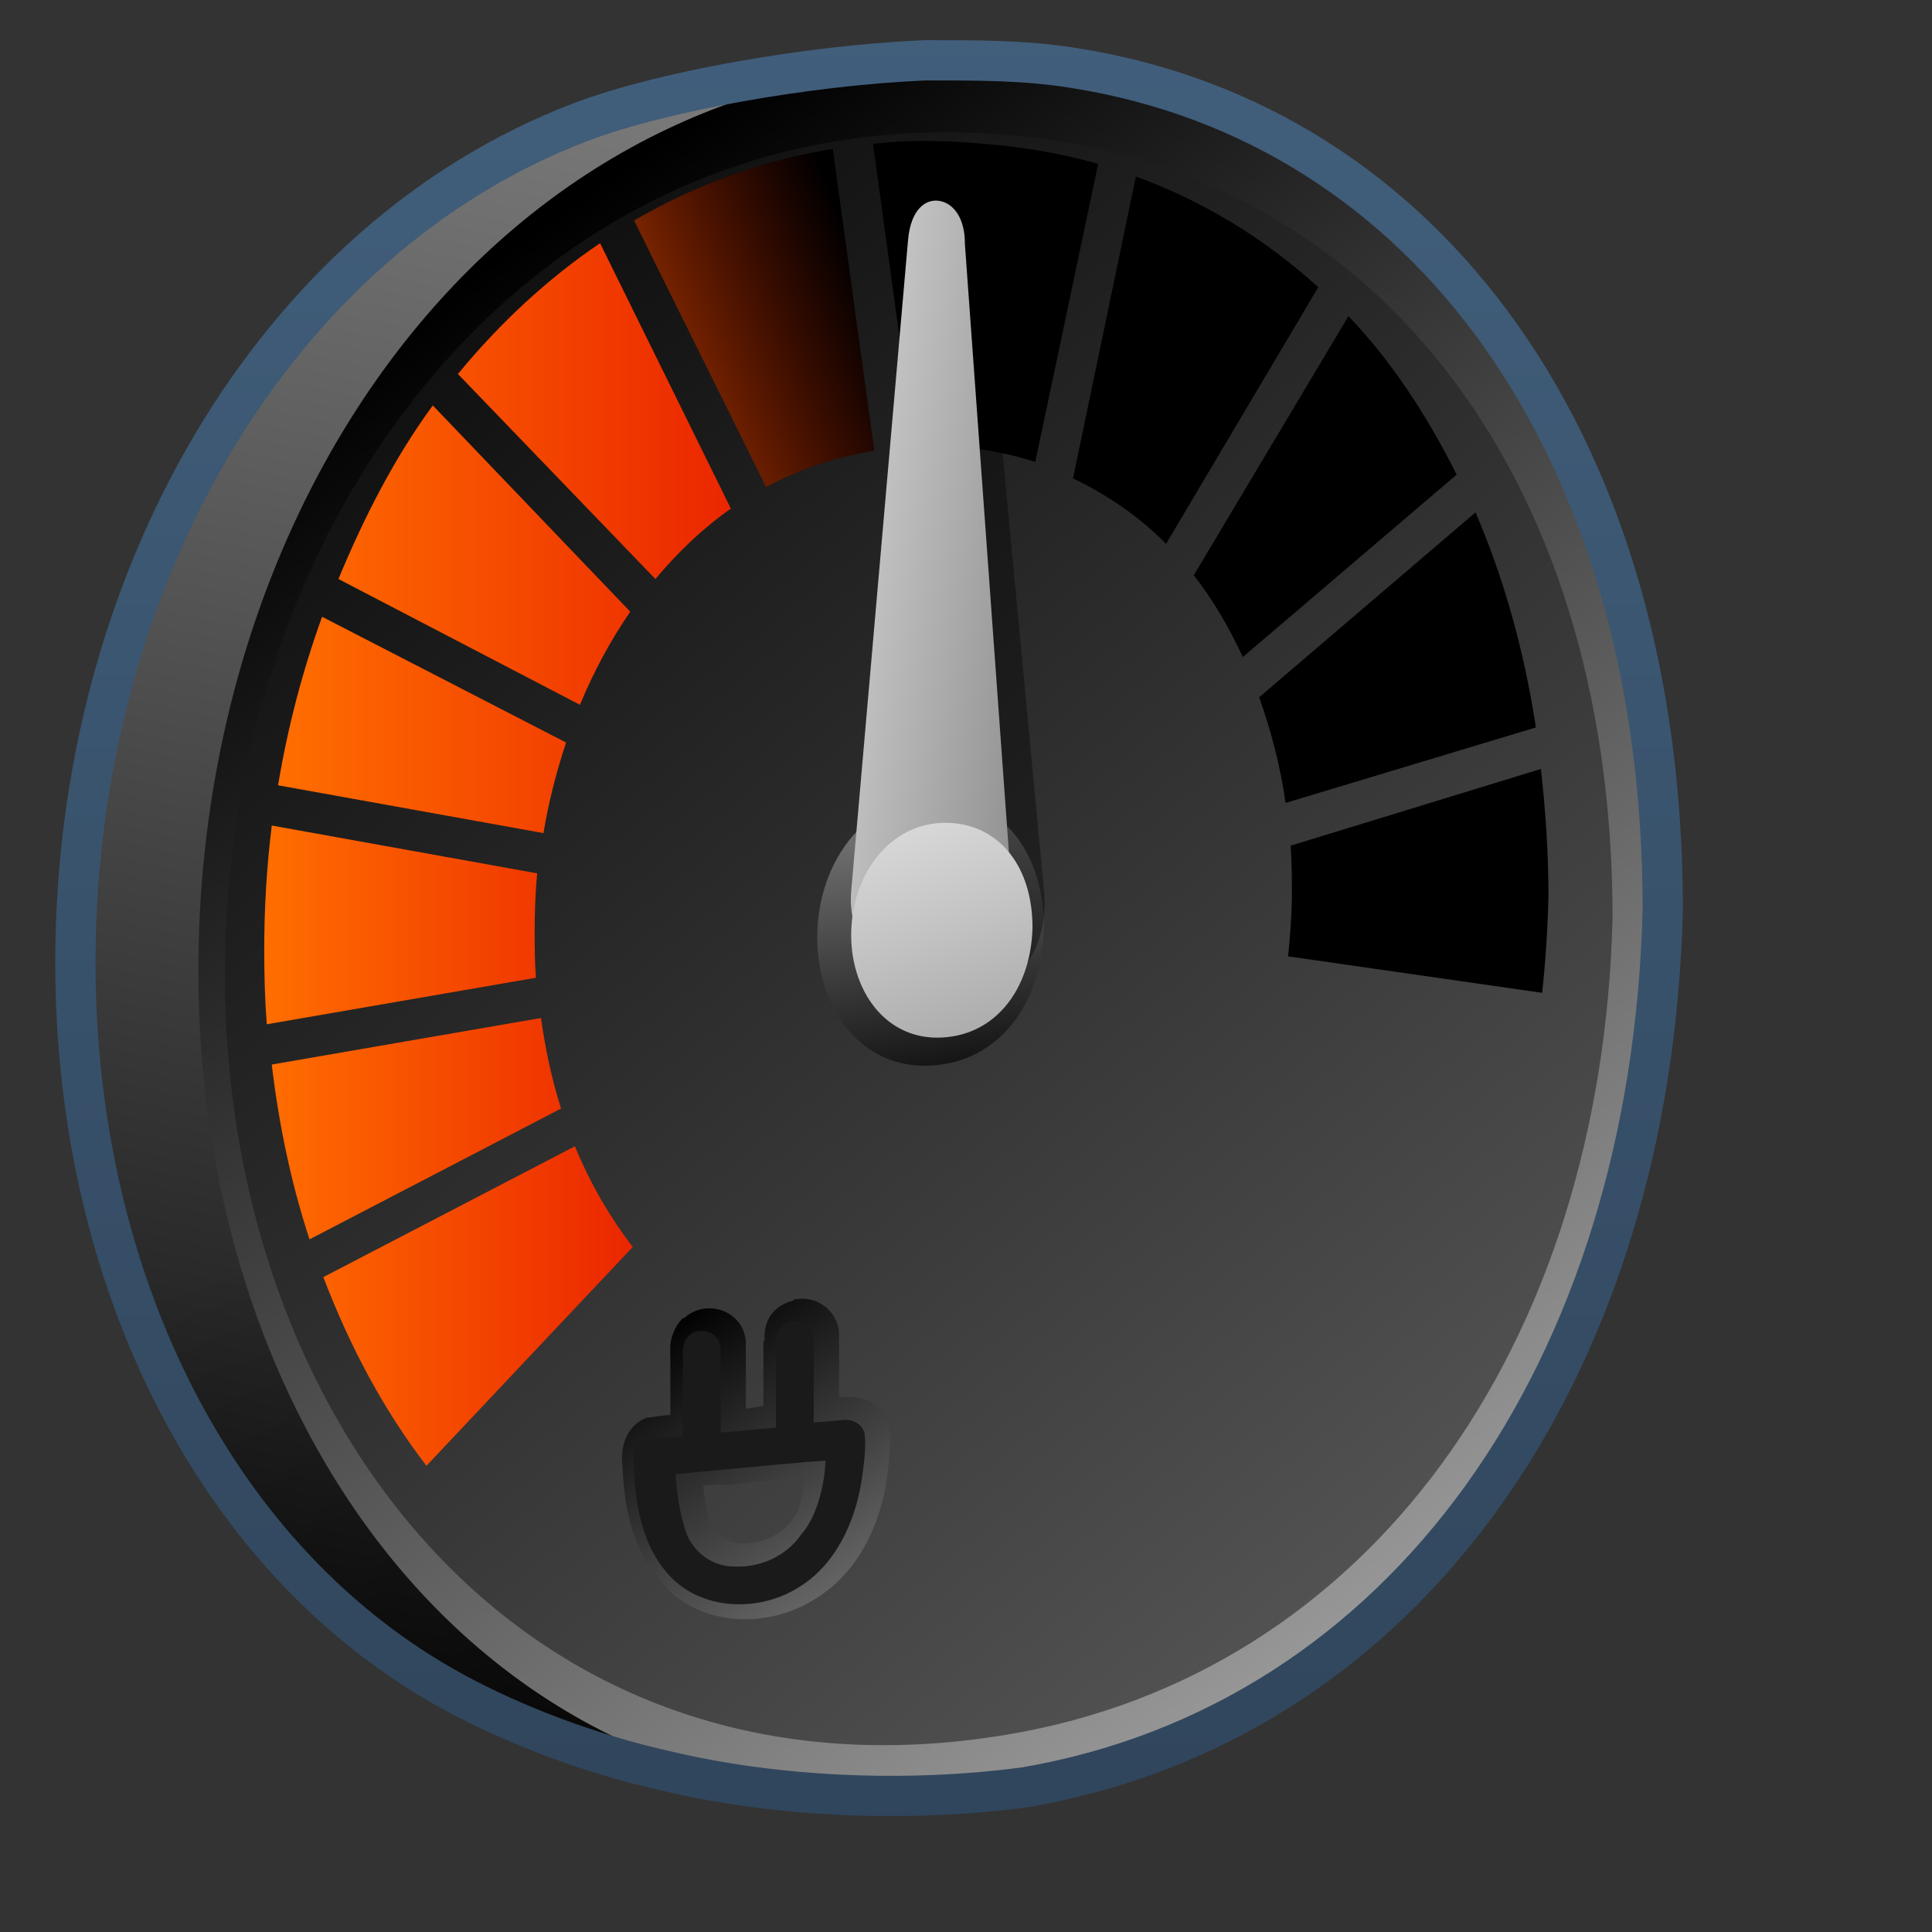 <?xml version="1.0" encoding="UTF-8" standalone="no"?>
<!-- Created with Inkscape (http://www.inkscape.org/) -->

<svg
   xmlns:dc="http://purl.org/dc/elements/1.1/"
   xmlns:cc="http://creativecommons.org/ns#"
   xmlns:rdf="http://www.w3.org/1999/02/22-rdf-syntax-ns#"
   xmlns:svg="http://www.w3.org/2000/svg"
   xmlns="http://www.w3.org/2000/svg"
   xmlns:xlink="http://www.w3.org/1999/xlink"
   xmlns:sodipodi="http://sodipodi.sourceforge.net/DTD/sodipodi-0.dtd"
   xmlns:inkscape="http://www.inkscape.org/namespaces/inkscape"
   width="128"
   height="128"
   id="svg17172"
   version="1.1"
   inkscape:version="0.48.3.1 r9886"
   sodipodi:docname="gpm-battery-050.svg">
  <rect width="100%" height="100%" fill="#333333" stroke="none"/>
  <defs
     id="defs17174">
    <linearGradient
       id="linearGradient5316-0-7">
      <stop
         style="stop-color:#ff6e00;stop-opacity:1;"
         offset="0"
         id="stop5320-8-1" />
      <stop
         style="stop-color:#eb2600;stop-opacity:0;"
         offset="1"
         id="stop5322-1-3" />
    </linearGradient>
    <linearGradient
       inkscape:collect="always"
       xlink:href="#linearGradient13604-6-4"
       id="linearGradient19009"
       gradientUnits="userSpaceOnUse"
       gradientTransform="matrix(2.134,0,0,2.134,-1039.432,-1067.962)"
       x1="515.586"
       y1="952.83"
       x2="528.09"
       y2="990.234" />
    <linearGradient
       id="linearGradient13604-6-4">
      <stop
         id="stop13606-2-6"
         offset="0"
         style="stop-color:#ffffff;stop-opacity:1;" />
      <stop
         id="stop13608-7-0"
         offset="1"
         style="stop-color:#000000;stop-opacity:1;" />
    </linearGradient>
    <linearGradient
       inkscape:collect="always"
       xlink:href="#linearGradient13604-6-4"
       id="linearGradient19012"
       gradientUnits="userSpaceOnUse"
       gradientTransform="matrix(2.299,1.292,-1.027,2.893,-137.089,-2469.332)"
       x1="506.534"
       y1="958.873"
       x2="530.648"
       y2="952.201" />
    <linearGradient
       inkscape:collect="always"
       xlink:href="#linearGradient13604-6-4"
       id="linearGradient19016"
       gradientUnits="userSpaceOnUse"
       gradientTransform="matrix(2.667,0,0,2.667,-1315.339,-1580.807)"
       x1="514.493"
       y1="950.518"
       x2="517.498"
       y2="967.018" />
    <linearGradient
       inkscape:collect="always"
       xlink:href="#linearGradient5316-0-0"
       id="linearGradient19035"
       gradientUnits="userSpaceOnUse"
       gradientTransform="matrix(2.667,0,0,2.667,-194.16,-1582.693)"
       x1="79.375"
       y1="968.609"
       x2="88.531"
       y2="968.609" />
    <linearGradient
       id="linearGradient5316-0-0">
      <stop
         style="stop-color:#ff6e00;stop-opacity:1;"
         offset="0"
         id="stop5320-8-15" />
      <stop
         style="stop-color:#eb2600;stop-opacity:1;"
         offset="1"
         id="stop5322-1-1" />
    </linearGradient>
    <linearGradient
       inkscape:collect="always"
       xlink:href="#linearGradient5316-0-0"
       id="linearGradient19039"
       gradientUnits="userSpaceOnUse"
       gradientTransform="matrix(2.667,0,0,2.667,-194.16,-1582.693)"
       x1="79.719"
       y1="953.516"
       x2="90.969"
       y2="953.516" />
    <linearGradient
       inkscape:collect="always"
       xlink:href="#linearGradient13604-6-4"
       id="linearGradient19134"
       gradientUnits="userSpaceOnUse"
       gradientTransform="matrix(2.667,0,0,2.667,-462.006,-1580.807)"
       x1="200.438"
       y1="989.05"
       x2="189.375"
       y2="972.425" />
    <linearGradient
       inkscape:collect="always"
       xlink:href="#linearGradient9863-4-4"
       id="linearGradient19137"
       gradientUnits="userSpaceOnUse"
       gradientTransform="matrix(2.667,0,0,2.667,-760.672,-1367.474)"
       x1="308.688"
       y1="907.003"
       x2="308.688"
       y2="859.373" />
    <linearGradient
       id="linearGradient9863-4-4">
      <stop
         style="stop-color:#2f445a;stop-opacity:1;"
         offset="0"
         id="stop9865-0-4" />
      <stop
         style="stop-color:#415f7c;stop-opacity:1"
         offset="1"
         id="stop9867-6-0" />
    </linearGradient>
    <linearGradient
       inkscape:collect="always"
       xlink:href="#linearGradient13604-6-4"
       id="linearGradient19140"
       gradientUnits="userSpaceOnUse"
       gradientTransform="matrix(2.737,0,0,2.684,-1349.614,-1598.265)"
       x1="585.324"
       y1="1057.644"
       x2="492.583"
       y2="945.614" />
    <linearGradient
       inkscape:collect="always"
       xlink:href="#linearGradient5439-3-0"
       id="linearGradient19143"
       gradientUnits="userSpaceOnUse"
       gradientTransform="matrix(2.715,0,0,2.715,-1316.851,-1627.589)"
       x1="535.576"
       y1="1000.234"
       x2="496.846"
       y2="946.466" />
    <linearGradient
       id="linearGradient5439-3-0">
      <stop
         style="stop-color:#ffffff;stop-opacity:1;"
         offset="0"
         id="stop5441-29-2" />
      <stop
         style="stop-color:#000000;stop-opacity:1;"
         offset="1"
         id="stop5443-3-7" />
    </linearGradient>
    <linearGradient
       inkscape:collect="always"
       xlink:href="#linearGradient5344-50-5"
       id="linearGradient19146"
       gradientUnits="userSpaceOnUse"
       gradientTransform="matrix(2.715,0,0,2.715,-1316.851,-1627.589)"
       x1="504.93"
       y1="992.245"
       x2="497.82"
       y2="968.646" />
    <linearGradient
       id="linearGradient5344-50-5">
      <stop
         style="stop-color:#000000;stop-opacity:1;"
         offset="0"
         id="stop5346-2-7" />
      <stop
         style="stop-color:#000000;stop-opacity:0;"
         offset="1"
         id="stop5348-5-3" />
    </linearGradient>
    <linearGradient
       inkscape:collect="always"
       xlink:href="#linearGradient13604-6-4"
       id="linearGradient19149"
       gradientUnits="userSpaceOnUse"
       gradientTransform="matrix(2.715,0,0,2.715,-1316.851,-1627.589)"
       x1="506.147"
       y1="891.091"
       x2="484.666"
       y2="986.185" />
    <linearGradient
       inkscape:collect="always"
       xlink:href="#linearGradient5316-0-7"
       id="linearGradient3223"
       gradientUnits="userSpaceOnUse"
       gradientTransform="matrix(2.667,0,0,2.667,-194.16,-1582.693)"
       x1="85.757"
       y1="952.135"
       x2="94.946"
       y2="948.418" />
  </defs>
  <sodipodi:namedview
     id="base"
     pagecolor="#ffffff"
     bordercolor="#666666"
     borderopacity="1.0"
     inkscape:pageopacity="0.0"
     inkscape:pageshadow="2"
     inkscape:zoom="2.8"
     inkscape:cx="114.73335"
     inkscape:cy="84.129493"
     inkscape:document-units="px"
     inkscape:current-layer="layer1"
     showgrid="false"
     inkscape:showpageshadow="false"
     inkscape:window-width="1366"
     inkscape:window-height="716"
     inkscape:window-x="0"
     inkscape:window-y="0"
     inkscape:window-maximized="1" />
  <g
     inkscape:label="Capa 1"
     inkscape:groupmode="layer"
     id="layer1"
     transform="translate(0,-924.362)">
    <path
       inkscape:connector-curvature="0"
       inkscape:export-ydpi="90.041016"
       inkscape:export-xdpi="90.041016"
       inkscape:export-filename="/home/dafeba/DCV/tallerD/bocetos/bateria.png"
       sodipodi:nodetypes="csssssc"
       id="path66258"
       d="m 101.51,984.371 c -0.76,29.85 -15.58,58.688 -41.051,58.857 -10.748,0.072 -22.628,-2.546 -30.31,-6.706 -15.877,-8.598 -25.1,-27.374 -25.118,-48.349 -0.021,-25.132 12.977,-47.93 33.449,-55.721 5.978,-2.275 17.687,-4.219 25.984,-4.133 21.628,0.221 37.046,24.682 37.046,56.053 z"
       style="fill:url(#linearGradient19149);fill-opacity:1;stroke:none;display:inline" />
    <path
       inkscape:connector-curvature="0"
       inkscape:export-ydpi="90.041016"
       inkscape:export-xdpi="90.041016"
       inkscape:export-filename="/home/dafeba/DCV/tallerD/bocetos/bateria.png"
       style="fill:url(#linearGradient19146);fill-opacity:1;stroke:none;display:inline"
       d="m 61.42,1043.228 c -7.947,1.142 -19.007,-1.875 -25.378,-4.102 -15.686,-5.482 -26.216,-19.991 -29.724,-37.689 -0.845,-4.263 20.795,-1.033 34.47,0.654 32.237,-1.912 73.085,26.082 20.632,41.137 z"
       id="path66262"
       sodipodi:nodetypes="csscc" />
    <path
       inkscape:connector-curvature="0"
       inkscape:export-ydpi="90.041016"
       inkscape:export-xdpi="90.041016"
       inkscape:export-filename="/home/dafeba/DCV/tallerD/bocetos/bateria.png"
       style="fill:url(#linearGradient19143);fill-opacity:1;stroke:none;display:inline"
       d="m 110.156,984.606 c -0.761,30.662 -17.146,53.866 -42.263,58.186 -33.583,5.776 -54.72,-22.071 -54.75,-54.041 -0.031,-33.259 22.08,-62.537 54.327,-60.003 25.394,1.995 42.686,23.634 42.686,55.858 z"
       id="path66264"
       sodipodi:nodetypes="csssc" />
    <path
       inkscape:connector-curvature="0"
       style="fill:url(#linearGradient19140);fill-opacity:1;stroke:none;display:inline"
       d="m 106.837,985.189 c -0.721,28.501 -16.249,50.07 -40.052,54.086 -31.826,5.369 -51.857,-20.516 -51.885,-50.233 -0.03,-30.916 20.924,-58.131 51.485,-55.775 24.065,1.854 40.452,21.969 40.452,51.922 z"
       id="path66266"
       sodipodi:nodetypes="csssc"
       inkscape:export-filename="/home/dafeba/DCV/tallerD/bocetos/bateria.png"
       inkscape:export-xdpi="90.041016"
       inkscape:export-ydpi="90.041016" />
    <path
       inkscape:connector-curvature="0"
       inkscape:export-ydpi="90.041016"
       inkscape:export-xdpi="90.041016"
       inkscape:export-filename="/home/dafeba/DCV/tallerD/bocetos/bateria.png"
       sodipodi:nodetypes="csssccccc"
       id="path66268"
       d="m 61.245,928.359 c -7.881,0.346 -17.52,2.093 -22.75,4.083 -20.473,7.792 -33.522,30.618 -33.5,55.75 0.019,20.974 9.29,39.735 25.167,48.333 3.781,2.047 8.817,4.022 13.991,5.17 7.026,1.674 15.632,2.157 23.759,1.08 25.117,-4.32 41.489,-27.505 42.25,-58.167 0,-30.639 -15.571,-52.016 -38.938,-55.729 -3.302,-0.546 -6.646,-0.521 -9.979,-0.521 z"
       style="fill:none;stroke:url(#linearGradient19137);stroke-width:2.667;stroke-linecap:round;stroke-linejoin:round;stroke-miterlimit:4;stroke-opacity:1;stroke-dasharray:none;stroke-dashoffset:0;display:inline" />
    <path
       style="font-size:medium;font-style:normal;font-variant:normal;font-weight:normal;font-stretch:normal;text-indent:0;text-align:start;text-decoration:none;line-height:normal;letter-spacing:normal;word-spacing:normal;text-transform:none;direction:ltr;block-progression:tb;writing-mode:lr-tb;text-anchor:start;baseline-shift:baseline;color:#000000;fill:url(#linearGradient19134);fill-opacity:1;fill-rule:nonzero;stroke:none;stroke-width:0.929px;marker:none;visibility:visible;display:inline;overflow:visible;enable-background:accumulate;font-family:Bitstream Vera Sans;-inkscape-font-specification:Bitstream Vera Sans"
       d="m 52.578,1010.442 0,0.083 c -0.685,0.152 -1.275,0.568 -1.583,1.083 -0.297,0.497 -0.376,1.023 -0.333,1.583 l -0.083,0 0,4.333 c -0.391,0.035 -0.776,0.131 -1.167,0.165 7.47e-4,-1.431 0.011,-2.891 0,-4.333 l 0,-0.083 c -0.103,-2.039 -2.596,-2.942 -4.083,-1.583 l -0.083,0 c -0.564,0.553 -0.808,1.314 -0.833,1.833 -0.027,0.539 0.013,0.982 0,1.167 l 0,0.083 0,3.333 c -0.443,0.029 -0.832,0.077 -1.333,0.165 l -0.083,0 -0.083,0 c -0.878,0.264 -1.412,1.089 -1.583,1.75 -0.163,0.628 -0.129,1.149 -0.083,1.583 0.001,0.027 -0.001,0.056 0,0.083 0.121,2.693 0.725,5.76 3,7.917 l 0,0.083 c 2.669,2.504 6.737,2.465 9.667,0.667 2.928,-1.736 4.351,-4.904 4.833,-7.917 l 0,-0.083 c 0.142,-1.024 0.307,-2.14 0.167,-3.417 l 0,-0.083 0,-0.083 c -0.186,-0.744 -0.749,-1.312 -1.333,-1.583 -0.506,-0.235 -1.057,-0.325 -1.583,-0.251 l -0.25,0 -0.167,0 c 0.003,-1.418 0.029,-2.889 0,-4.333 l 0,-0.083 c -0.2,-1.383 -1.481,-2.311 -2.833,-2.083 -0.059,0 -0.107,0 -0.167,0 z m 3.75,8.917 c 0.041,0 0.12,0 0.167,0 -0.016,0 -0.066,0.085 -0.083,0.083 0.027,0 0.062,0 0.083,0 0.047,0.776 -0.032,1.613 -0.167,2.583 -0.229,1.43 -0.835,2.738 -1.583,3.917 l 0,-0.165 c 0.983,-1.49 1.548,-3.34 1.583,-4.917 l 0.083,-1.417 -0.167,0 0.083,-0.083 z m -0.167,0.083 -1.25,0.165 c -0.152,0.027 -0.374,0.067 -0.667,0.083 -0.24,0 -0.497,0.048 -0.75,0.083 -0.055,0 -0.106,0 -0.167,0 -0.082,0 -0.167,0 -0.25,0 l 0,-0.083 1.333,-0.165 1.75,-0.083 z m -12.5,1.25 c 0.047,0 0.118,0 0.167,0 l 0.083,1.167 c 0.11,1.221 0.34,2.535 0.75,3.833 -0.547,-1.28 -0.938,-2.672 -1,-4.167 l 0,-0.083 c -0.032,-0.293 -0.027,-0.597 0,-0.75 z m 9.75,1.5 c -0.246,1.049 -0.429,2.311 -0.833,2.75 l -0.083,0.083 c -0.708,1.035 -2.043,1.648 -3.333,1.583 l -0.083,0 c -0.893,0.027 -1.85,-0.709 -2.083,-1.583 -0.218,-0.672 -0.318,-1.491 -0.417,-2.25 0.427,-0.04 0.822,-0.035 1.25,-0.083 l 0,0.083 c 1.885,-0.157 3.752,-0.438 5.583,-0.584 z m -8.667,3.583 c 0.254,0.859 0.766,1.601 1.417,2.167 -0.068,-0.056 -0.186,-0.027 -0.25,-0.083 -0.57,-0.54 -0.836,-1.341 -1.167,-2.083 z m 8.417,1.917 c -0.188,0.147 -0.295,0.378 -0.5,0.5 l 0,0.083 c -0.074,0.045 -0.174,0.04 -0.25,0.083 0.293,-0.155 0.485,-0.465 0.75,-0.667 z"
       id="path66270"
       inkscape:connector-curvature="0"
       inkscape:export-filename="/home/dafeba/DCV/tallerD/bocetos/bateria.png"
       inkscape:export-xdpi="90.041016"
       inkscape:export-ydpi="90.041016" />
    <path
       style="font-size:medium;font-style:normal;font-variant:normal;font-weight:normal;font-stretch:normal;text-indent:0;text-align:start;text-decoration:none;line-height:normal;letter-spacing:normal;word-spacing:normal;text-transform:none;direction:ltr;block-progression:tb;writing-mode:lr-tb;text-anchor:start;baseline-shift:baseline;color:#000000;fill:#1a1a1a;fill-opacity:1;stroke:none;stroke-width:0.929px;marker:none;visibility:visible;display:inline;overflow:visible;enable-background:accumulate;font-family:Bitstream Vera Sans;-inkscape-font-specification:Bitstream Vera Sans"
       d="m 52.411,1011.942 c -0.719,0.115 -1.091,0.869 -1,1.541 0,1.82 0,3.639 0,5.459 -1.222,0.112 -2.444,0.221 -3.667,0.333 -0.005,-1.875 0.008,-3.75 -0.005,-5.625 -0.05,-0.982 -1.377,-1.498 -2.077,-0.807 -0.625,0.565 -0.36,1.452 -0.417,2.191 0,1.497 0,2.994 0,4.491 -0.801,0.083 -1.616,0.08 -2.408,0.221 -0.91,0.275 -0.908,1.337 -0.824,2.107 0.106,2.561 0.686,5.343 2.619,7.176 2.185,2.05 5.725,2.068 8.202,0.547 2.492,-1.477 3.799,-4.318 4.243,-7.086 0.145,-1.044 0.319,-2.115 0.203,-3.166 -0.182,-0.726 -0.987,-1.012 -1.658,-0.859 -0.57,0.048 -1.14,0.096 -1.71,0.141 -0.011,-1.887 0.021,-3.777 -0.016,-5.663 -0.098,-0.678 -0.817,-1.165 -1.483,-1.003 z m 0.667,14.084 c -0.974,1.424 -2.701,2.205 -4.41,2.12 -1.503,0.032 -2.901,-1.048 -3.287,-2.494 -0.381,-1.172 -0.527,-2.403 -0.637,-3.625 0.847,-0.077 1.704,-0.149 2.54,-0.243 1.945,-0.163 3.898,-0.38 5.836,-0.528 0.31,-0.059 1.087,-0.064 1.569,-0.133 -0.036,1.587 -0.593,3.798 -1.612,4.906 z"
       id="path66274"
       inkscape:connector-curvature="0"
       sodipodi:nodetypes="ccccccccccccccccccccccccccc"
       inkscape:export-filename="/home/dafeba/DCV/tallerD/bocetos/bateria.png"
       inkscape:export-xdpi="90.041016"
       inkscape:export-ydpi="90.041016" />
    <path
       id="path66518"
       d="m 60.006,933.723 c -0.741,0.032 -1.439,0.096 -2.167,0.165 l 2.75,20.083 c 0.478,-0.027 0.928,-0.093 1.417,-0.083 0.511,0 0.978,0.04 1.5,0.083 1.783,0.144 3.473,0.472 5.083,1 l 4.167,-19.75 c -2.415,-0.691 -4.958,-1.123 -7.583,-1.333 -0.884,-0.072 -1.8,-0.152 -2.667,-0.165 -0.839,-0.027 -1.678,-0.035 -2.5,0 z m -4.833,0.5 c -4.744,0.788 -9.174,2.421 -13.167,4.75 l 0.083,0.165 8.667,17.5 c 2.197,-1.189 4.617,-1.997 7.167,-2.417 l -2.75,-20 z m 20.083,1.833 -4.167,20 c 2.264,1.084 4.363,2.515 6.167,4.333 l 10.083,-17 c -3.538,-3.207 -7.58,-5.691 -12.083,-7.333 z"
       style="fill:#000000;fill-opacity:1;stroke:none;display:inline"
       inkscape:connector-curvature="0"
       inkscape:export-filename="/home/dafeba/DCV/tallerD/bocetos/bateria.png"
       inkscape:export-xdpi="90.041016"
       inkscape:export-ydpi="90.041016" />
    <path
       inkscape:export-ydpi="90.041016"
       inkscape:export-xdpi="90.041016"
       inkscape:export-filename="/home/dafeba/DCV/tallerD/bocetos/bateria.png"
       inkscape:connector-curvature="0"
       style="fill:url(#linearGradient3223);fill-opacity:1;stroke:none;display:inline"
       d="m 60.006,933.723 c -0.741,0.032 -1.439,0.096 -2.167,0.165 l 2.75,20.083 c 0.478,-0.027 0.928,-0.093 1.417,-0.083 0.511,0 0.978,0.04 1.5,0.083 1.783,0.144 3.473,0.472 5.083,1 l 4.167,-19.75 c -2.415,-0.691 -4.958,-1.123 -7.583,-1.333 -0.884,-0.072 -1.8,-0.152 -2.667,-0.165 -0.839,-0.027 -1.678,-0.035 -2.5,0 z m -4.833,0.5 c -4.744,0.788 -9.174,2.421 -13.167,4.75 l 0.083,0.165 8.667,17.5 c 2.197,-1.189 4.617,-1.997 7.167,-2.417 l -2.75,-20 z m 20.083,1.833 -4.167,20 c 2.264,1.084 4.363,2.515 6.167,4.333 l 10.083,-17 c -3.538,-3.207 -7.58,-5.691 -12.083,-7.333 z"
       id="path3221" />
    <path
       id="path66520"
       d="m 39.756,940.474 c -3.498,2.367 -6.662,5.313 -9.417,8.667 l 13.083,13.583 c 1.492,-1.784 3.152,-3.372 5,-4.667 L 39.756,940.474 z M 28.673,951.223 c -2.52,3.439 -4.543,7.382 -6.25,11.5 l 16,8.333 c 0.916,-2.209 2.034,-4.282 3.333,-6.167 L 28.673,951.223 z m -7.333,14 c -1.287,3.559 -2.275,7.293 -2.917,11.167 l 17.583,3.167 c 0.342,-2.075 0.858,-4.068 1.5,-6 l -16.167,-8.333 z"
       style="fill:url(#linearGradient19039);fill-opacity:1;stroke:none;display:inline"
       inkscape:connector-curvature="0"
       inkscape:export-filename="/home/dafeba/DCV/tallerD/bocetos/bateria.png"
       inkscape:export-xdpi="90.041016"
       inkscape:export-ydpi="90.041016" />
    <path
       id="path66522"
       d="m 89.34,945.307 -10.25,17.167 c 1.255,1.602 2.333,3.433 3.25,5.417 l 14.167,-12.083 c -1.985,-3.968 -4.325,-7.523 -7.167,-10.5 z m 8.417,13 -14.333,12.25 c 0.766,2.167 1.391,4.488 1.75,7 l 16.583,-5 c -0.79,-5.187 -2.156,-9.967 -4,-14.25 z m 4.333,17 -16.583,5.083 c 0.09,1.17 0.083,2.352 0.083,3.583 -0.03,1.266 -0.127,2.534 -0.25,3.75 l 16.833,2.417 c 0.225,-2.09 0.363,-4.237 0.417,-6.417 0,-2.919 -0.197,-5.702 -0.5,-8.416 z"
       style="fill:#000000;fill-opacity:1;stroke:none;display:inline"
       inkscape:connector-curvature="0"
       inkscape:export-filename="/home/dafeba/DCV/tallerD/bocetos/bateria.png"
       inkscape:export-xdpi="90.041016"
       inkscape:export-ydpi="90.041016" />
    <path
       id="path66524"
       d="m 18.006,979.057 c -0.339,2.738 -0.503,5.511 -0.5,8.333 0.002,1.616 0.047,3.246 0.167,4.833 l 17.833,-3.083 c -0.072,-0.969 -0.082,-1.931 -0.083,-2.917 -0.001,-1.345 0.041,-2.685 0.167,-4 l -17.583,-3.167 z m 17.833,12.75 -17.833,3.083 c 0.476,4.026 1.291,7.893 2.5,11.583 l 16.667,-8.667 c -0.615,-1.913 -1.037,-3.933 -1.333,-6 z m 2.25,8.5 -16.667,8.667 c 1.745,4.577 4.007,8.828 6.833,12.5 l 13.667,-14.5 c -1.529,-1.988 -2.825,-4.216 -3.833,-6.667 z"
       style="fill:url(#linearGradient19035);fill-opacity:1;stroke:none;display:inline"
       inkscape:connector-curvature="0"
       inkscape:export-filename="/home/dafeba/DCV/tallerD/bocetos/bateria.png"
       inkscape:export-xdpi="90.041016"
       inkscape:export-ydpi="90.041016" />
    <path
       sodipodi:nodetypes="csssc"
       id="path66580"
       d="m 69.156,985.848 c -0.118,4.745 -2.653,8.336 -6.54,9.004 -5.197,0.894 -8.468,-3.415 -8.473,-8.363 -0.005,-5.147 3.417,-9.678 8.407,-9.286 3.93,0.309 6.606,3.658 6.606,8.644 z"
       style="fill:url(#linearGradient19016);fill-opacity:1;stroke:none;display:inline"
       inkscape:export-filename="/home/dafeba/DCV/tallerD/bocetos/bateria.png"
       inkscape:export-xdpi="90.041016"
       inkscape:export-ydpi="90.041016"
       inkscape:connector-curvature="0" />
    <path
       style="fill:#000000;fill-opacity:0.37;stroke:none;display:inline"
       d="m 63.47,938.054 c -1.814,-0.219 -2.174,3.648 -2.477,7.281 l -3.272,39.179 c -0.385,4.388 3.559,6.462 5.68,6.329 2.516,-0.157 6.159,-2.381 5.778,-7.359 l -3.595,-37.989 c -0.185,-3.593 -0.392,-7.144 -2.115,-7.441 z"
       id="path66582"
       inkscape:connector-curvature="0"
       sodipodi:nodetypes="cccsccc"
       inkscape:transform-center-x="1.2097574"
       inkscape:transform-center-y="-6.9745875"
       inkscape:export-filename="/home/dafeba/DCV/tallerD/bocetos/bateria.png"
       inkscape:export-xdpi="90.041016"
       inkscape:export-ydpi="90.041016" />
    <path
       inkscape:export-ydpi="90.041016"
       inkscape:export-xdpi="90.041016"
       inkscape:export-filename="/home/dafeba/DCV/tallerD/bocetos/bateria.png"
       inkscape:transform-center-y="-6.9533755"
       inkscape:transform-center-x="1.2301621"
       sodipodi:nodetypes="csccscc"
       inkscape:connector-curvature="0"
       id="path66584"
       d="m 63.925,940.502 c 0.013,-1.597 -0.688,-2.629 -1.635,-2.821 -0.931,-0.187 -1.942,0.51 -2.128,2.571 l -3.766,43.128 c -0.385,4.388 3.559,6.462 5.68,6.328 2.516,-0.157 5.247,-2.507 4.867,-7.485 z"
       style="fill:url(#linearGradient19012);stroke:none;display:inline" />
    <path
       inkscape:connector-curvature="0"
       inkscape:export-ydpi="90.041016"
       inkscape:export-xdpi="90.041016"
       inkscape:export-filename="/home/dafeba/DCV/tallerD/bocetos/bateria.png"
       style="fill:url(#linearGradient19009);fill-opacity:1;stroke:none;display:inline"
       d="m 68.406,985.81 c -0.094,3.797 -2.123,6.67 -5.233,7.205 -4.159,0.715 -6.776,-2.733 -6.78,-6.692 -0.005,-4.118 2.734,-7.744 6.727,-7.43 3.145,0.248 5.286,2.927 5.286,6.917 z"
       id="path66586"
       sodipodi:nodetypes="csssc" />
  </g>
</svg>
